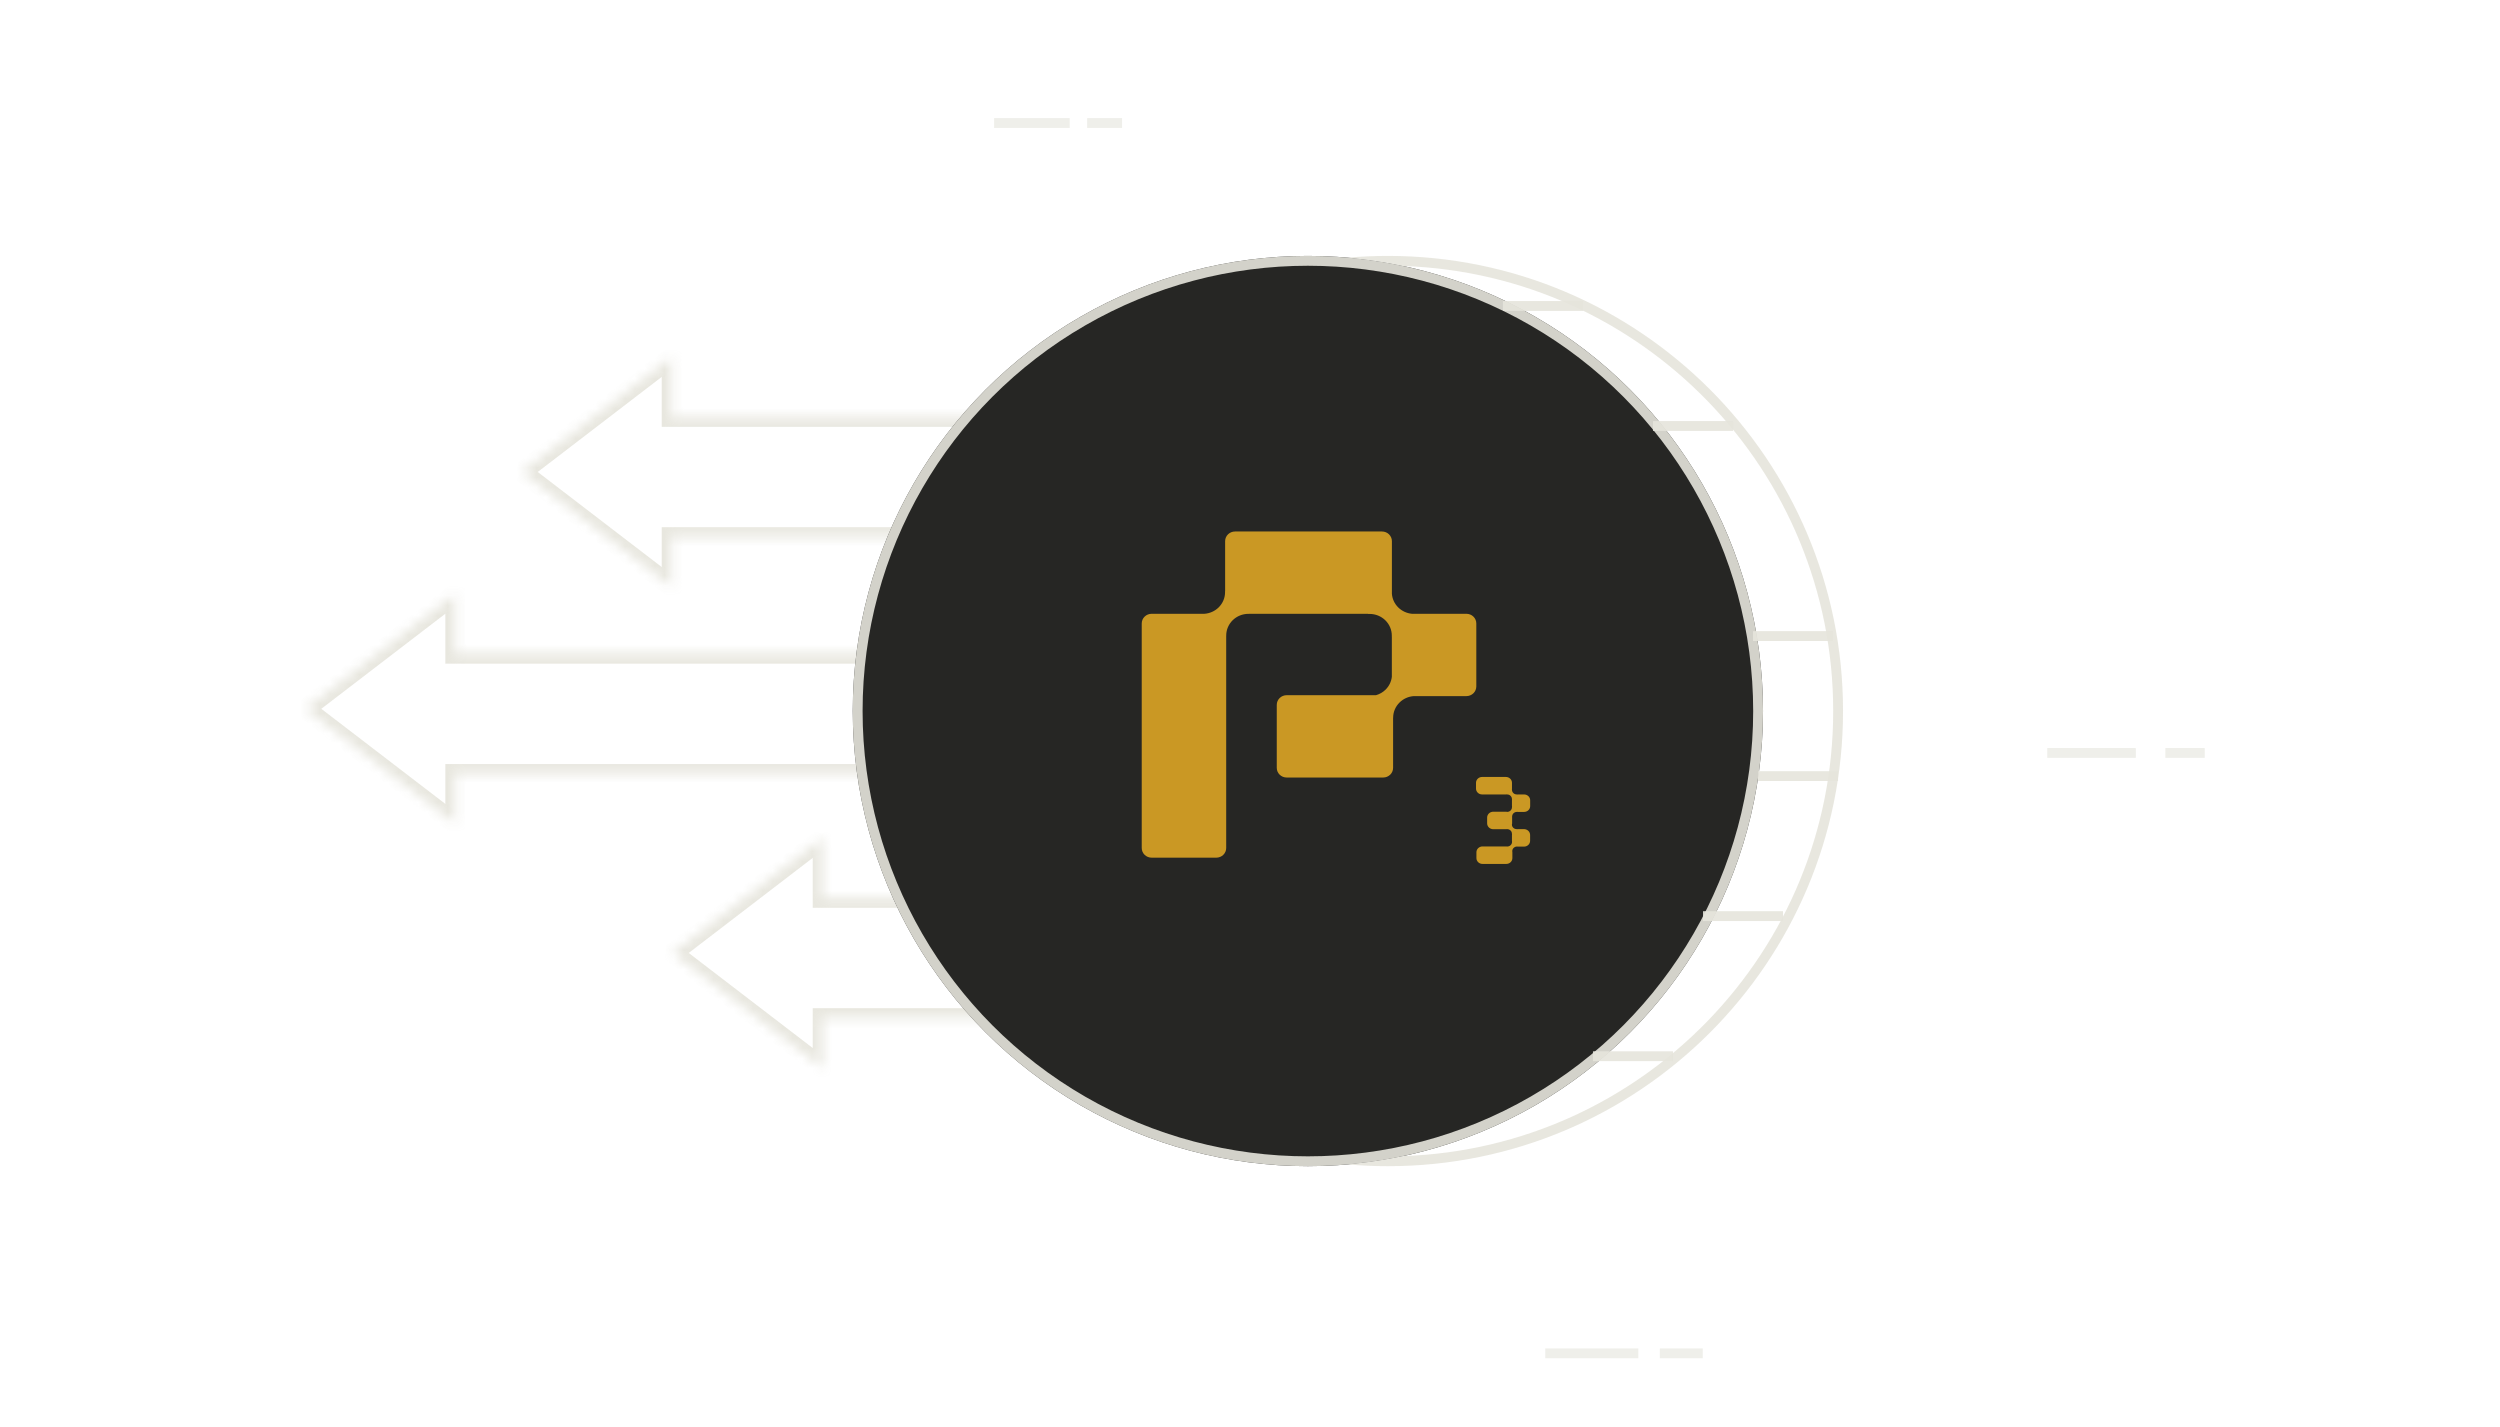 <svg xmlns="http://www.w3.org/2000/svg" width="254" height="145" viewBox="0 0 254 145" fill="none">
  <mask id="path-1-inside-1_16682_131994" fill="white">
    <path fill-rule="evenodd" clip-rule="evenodd" d="M68.233 36.266L52.988 47.953L68.233 59.641V54.563H103.805V42.367H68.233V36.266Z"/>
  </mask>
  <path d="M52.988 47.953L52.38 47.16L51.345 47.953L52.38 48.747L52.988 47.953ZM68.233 36.266H69.233V34.239L67.625 35.472L68.233 36.266ZM68.233 59.641L67.625 60.434L69.233 61.668V59.641H68.233ZM68.233 54.563V53.563H67.233V54.563H68.233ZM103.805 54.563V55.563H104.805V54.563H103.805ZM103.805 42.367H104.805V41.367H103.805V42.367ZM68.233 42.367H67.233V43.367H68.233V42.367ZM53.597 48.747L68.841 37.059L67.625 35.472L52.38 47.16L53.597 48.747ZM68.841 58.847L53.597 47.16L52.38 48.747L67.625 60.434L68.841 58.847ZM67.233 54.563V59.641H69.233V54.563H67.233ZM103.805 53.563H68.233V55.563H103.805V53.563ZM102.805 42.367V54.563H104.805V42.367H102.805ZM68.233 43.367H103.805V41.367H68.233V43.367ZM67.233 36.266V42.367H69.233V36.266H67.233Z" fill="#E6E4DC" fill-opacity="0.9" mask="url(#path-1-inside-1_16682_131994)"/>
  <mask id="path-3-inside-2_16682_131994" fill="white">
    <path fill-rule="evenodd" clip-rule="evenodd" d="M83.575 85.133L68.33 96.82L83.575 108.508V103.43H119.147V91.234H83.575V85.133Z"/>
  </mask>
  <path d="M68.33 96.82L67.722 96.027L66.686 96.82L67.722 97.614L68.33 96.82ZM83.575 85.133H84.575V83.106L82.966 84.339L83.575 85.133ZM83.575 108.508L82.966 109.302L84.575 110.535V108.508H83.575ZM83.575 103.43V102.43H82.575V103.43H83.575ZM119.147 103.43V104.43H120.147V103.43H119.147ZM119.147 91.234H120.147V90.234H119.147V91.234ZM83.575 91.234H82.575V92.234H83.575V91.234ZM68.939 97.614L84.183 85.926L82.966 84.339L67.722 96.027L68.939 97.614ZM84.183 107.714L68.939 96.027L67.722 97.614L82.966 109.302L84.183 107.714ZM82.575 103.43V108.508H84.575V103.43H82.575ZM119.147 102.43H83.575V104.43H119.147V102.43ZM118.147 91.234V103.43H120.147V91.234H118.147ZM83.575 92.234H119.147V90.234H83.575V92.234ZM82.575 85.133V91.234H84.575V85.133H82.575Z" fill="#E6E4DC" fill-opacity="0.9" mask="url(#path-3-inside-2_16682_131994)"/>
  <mask id="path-5-inside-3_16682_131994" fill="white">
    <path fill-rule="evenodd" clip-rule="evenodd" d="M46.245 60.328L31 72.016L46.245 83.703V78.626H133.666V66.43H46.245V60.328Z"/>
  </mask>
  <path d="M31 72.016L30.392 71.222L29.356 72.016L30.392 72.809L31 72.016ZM46.245 60.328H47.245V58.301L45.636 59.535L46.245 60.328ZM46.245 83.703L45.636 84.497L47.245 85.73V83.703H46.245ZM46.245 78.626V77.626H45.245V78.626H46.245ZM133.666 78.626V79.626H134.666V78.626H133.666ZM133.666 66.43H134.666V65.43H133.666V66.43ZM46.245 66.43H45.245V67.43H46.245V66.43ZM31.608 72.809L46.853 61.122L45.636 59.535L30.392 71.222L31.608 72.809ZM46.853 82.91L31.608 71.222L30.392 72.809L45.636 84.497L46.853 82.91ZM45.245 78.626V83.703H47.245V78.626H45.245ZM133.666 77.626H46.245V79.626H133.666V77.626ZM132.666 66.43V78.626H134.666V66.43H132.666ZM46.245 67.43H133.666V65.43H46.245V67.43ZM45.245 60.328V66.43H47.245V60.328H45.245Z" fill="#E6E4DC" fill-opacity="0.9" mask="url(#path-5-inside-3_16682_131994)"/>
  <circle cx="132.881" cy="72.242" r="46.242" fill="#262624"/>
  <circle cx="132.881" cy="72.242" r="45.742" stroke="#E6E4DC" stroke-opacity="0.9"/>
  <path fill-rule="evenodd" clip-rule="evenodd" d="M142.622 117.456C140.768 117.854 138.873 118.14 136.944 118.308C138.284 118.425 139.64 118.485 141.01 118.485C166.549 118.485 187.252 97.781 187.252 72.242C187.252 46.703 166.549 26 141.01 26C139.64 26 138.284 26.06 136.944 26.176C138.873 26.344 140.768 26.631 142.622 27.028C166.862 27.877 186.252 47.795 186.252 72.242C186.252 96.689 166.862 116.608 142.622 117.456Z" fill="#E6E4DC" fill-opacity="0.9"/>
  <path d="M154.129 82.488H154.138L154.143 82.483C154.173 82.487 154.203 82.49 154.234 82.491H154.847C154.929 82.491 155.009 82.476 155.084 82.446C155.159 82.416 155.227 82.373 155.285 82.318C155.342 82.263 155.388 82.197 155.419 82.125C155.45 82.053 155.466 81.976 155.466 81.898V81.309C155.466 81.152 155.401 81.001 155.285 80.889C155.169 80.778 155.012 80.716 154.847 80.716H154.234C154.201 80.716 154.169 80.719 154.137 80.725L154.126 80.715H154.101C153.973 80.715 153.85 80.666 153.759 80.578C153.668 80.491 153.617 80.373 153.617 80.249C153.617 80.242 153.617 80.234 153.617 80.226L153.606 80.216C153.613 80.185 153.616 80.154 153.617 80.122V79.533C153.617 79.375 153.552 79.224 153.436 79.113C153.32 79.001 153.162 78.939 152.998 78.939H150.58C150.416 78.939 150.259 79.001 150.143 79.113C150.027 79.224 149.962 79.375 149.962 79.533V80.122C149.962 80.28 150.027 80.431 150.143 80.542C150.259 80.654 150.416 80.716 150.58 80.716H152.997C153.027 80.715 153.057 80.713 153.086 80.708L153.095 80.716H153.127C153.256 80.716 153.379 80.765 153.47 80.853C153.561 80.94 153.612 81.058 153.612 81.181C153.612 81.192 153.612 81.202 153.612 81.213L153.622 81.223C153.617 81.251 153.614 81.28 153.614 81.309V81.898C153.614 81.929 153.617 81.959 153.623 81.99L153.614 81.997C153.615 82.005 153.615 82.013 153.614 82.021C153.615 82.14 153.567 82.255 153.482 82.341C153.397 82.428 153.281 82.48 153.157 82.487C153.112 82.477 153.066 82.472 153.019 82.471H151.711C151.547 82.471 151.39 82.534 151.274 82.645C151.158 82.756 151.093 82.907 151.093 83.064V83.654C151.093 83.811 151.158 83.962 151.274 84.073C151.39 84.185 151.547 84.247 151.711 84.248H153.023C153.047 84.247 153.071 84.244 153.095 84.241H153.127C153.256 84.241 153.379 84.29 153.47 84.377C153.561 84.464 153.612 84.582 153.612 84.706C153.612 84.716 153.612 84.726 153.612 84.736L153.622 84.747C153.617 84.775 153.614 84.804 153.614 84.832V85.421C153.614 85.454 153.617 85.485 153.623 85.517C153.623 85.525 153.623 85.533 153.623 85.541C153.623 85.664 153.572 85.783 153.481 85.87C153.39 85.957 153.267 86.006 153.139 86.006H153.123C153.097 86.002 153.07 86 153.043 85.998H150.621C150.54 85.998 150.46 86.014 150.385 86.044C150.31 86.073 150.242 86.117 150.184 86.172C150.127 86.228 150.081 86.293 150.05 86.365C150.019 86.437 150.004 86.514 150.004 86.592V87.182C150.004 87.26 150.019 87.337 150.05 87.409C150.081 87.481 150.127 87.546 150.184 87.601C150.242 87.656 150.31 87.7 150.385 87.73C150.46 87.76 150.54 87.775 150.621 87.775H153.039C153.12 87.775 153.2 87.76 153.275 87.73C153.35 87.7 153.418 87.657 153.476 87.602C153.533 87.546 153.579 87.481 153.61 87.409C153.641 87.337 153.657 87.26 153.657 87.182V86.592C153.657 86.557 153.653 86.521 153.646 86.486V86.482C153.646 86.482 153.646 86.477 153.646 86.474C153.646 86.35 153.697 86.232 153.788 86.145C153.879 86.058 154.002 86.008 154.13 86.008H154.139C154.168 86.013 154.197 86.016 154.226 86.017H154.84C155.004 86.017 155.162 85.954 155.278 85.843C155.394 85.732 155.459 85.581 155.459 85.423V84.834C155.459 84.756 155.443 84.678 155.412 84.606C155.381 84.534 155.335 84.469 155.278 84.414C155.22 84.359 155.152 84.315 155.077 84.285C155.002 84.255 154.921 84.24 154.84 84.24H154.226C154.194 84.24 154.162 84.244 154.13 84.249L154.119 84.239H154.094C153.971 84.239 153.852 84.194 153.762 84.113C153.672 84.032 153.617 83.921 153.609 83.803C153.624 83.753 153.632 83.701 153.632 83.648V83.059C153.632 83.029 153.629 82.999 153.623 82.97L153.634 82.96C153.634 82.96 153.634 82.954 153.634 82.951C153.634 82.889 153.647 82.828 153.672 82.771C153.697 82.715 153.734 82.663 153.78 82.62C153.826 82.577 153.881 82.543 153.941 82.52C154.001 82.498 154.064 82.487 154.129 82.488Z" fill="#CA9824"/>
  <path fill-rule="evenodd" clip-rule="evenodd" d="M140.41 54H125.48C124.924 54 124.473 54.439 124.473 54.981V60.049L124.466 60.056V60.168C124.466 60.75 124.229 61.308 123.807 61.72C123.421 62.097 122.91 62.323 122.368 62.361H117.007C116.451 62.361 116 62.8 116 63.342V86.158C116 86.7 116.451 87.139 117.007 87.139H123.575C124.131 87.139 124.582 86.7 124.582 86.158V64.612L124.586 64.608C124.586 64.597 124.585 64.588 124.585 64.58L124.585 64.58L124.585 64.58C124.585 64.573 124.584 64.568 124.584 64.562C124.585 63.98 124.823 63.422 125.246 63.01C125.669 62.598 126.242 62.366 126.84 62.366H126.882L126.884 62.364H138.991L139.002 62.375H139.151C139.749 62.375 140.323 62.606 140.746 63.019C141.169 63.431 141.407 63.99 141.408 64.573V64.719L141.411 64.722V68.768C141.353 69.261 141.127 69.723 140.764 70.077C140.494 70.34 140.162 70.529 139.802 70.632H130.726C130.17 70.632 129.719 71.072 129.719 71.614V78.015C129.719 78.557 130.17 78.996 130.726 78.996H140.531C141.087 78.996 141.538 78.557 141.538 78.015V72.963L141.538 72.963C141.543 72.947 141.543 72.931 141.543 72.919C141.543 72.335 141.781 71.776 142.204 71.364C142.59 70.988 143.1 70.762 143.641 70.725H148.986C149.542 70.725 149.993 70.285 149.993 69.743V63.342C149.993 62.8 149.542 62.361 148.986 62.361H143.458C142.937 62.313 142.446 62.09 142.072 61.726C141.689 61.353 141.458 60.859 141.417 60.336V54.981C141.417 54.439 140.966 54 140.41 54Z" fill="#CA9824"/>
  <path d="M178.105 64.625H186.236" stroke="#E6E4DC" stroke-opacity="0.9"/>
  <path d="M167.943 43.281H176.074" stroke="#E6E4DC" stroke-opacity="0.9"/>
  <path d="M152.697 31.086H160.828" stroke="#E6E4DC" stroke-opacity="0.9"/>
  <path d="M178.615 78.852H186.746" stroke="#E6E4DC" stroke-opacity="0.9"/>
  <path d="M173.025 93.078H181.156" stroke="#E6E4DC" stroke-opacity="0.9"/>
  <path d="M161.844 107.312H169.974" stroke="#E6E4DC" stroke-opacity="0.9"/>
  <rect x="101" y="12" width="7.682" height="1" fill="#E5E4DC" fill-opacity="0.6"/>
  <rect x="110.455" y="12" width="3.545" height="1" fill="#E5E4DC" fill-opacity="0.6"/>
  <rect x="208" y="76" width="9" height="1" fill="#E5E4DC" fill-opacity="0.6"/>
  <rect x="220" y="76" width="4" height="1" fill="#E5E4DC" fill-opacity="0.6"/>
  <rect x="157" y="137" width="9.454" height="1" fill="#E5E4DC" fill-opacity="0.6"/>
  <rect x="168.637" y="137" width="4.363" height="1" fill="#E5E4DC" fill-opacity="0.6"/>
</svg>